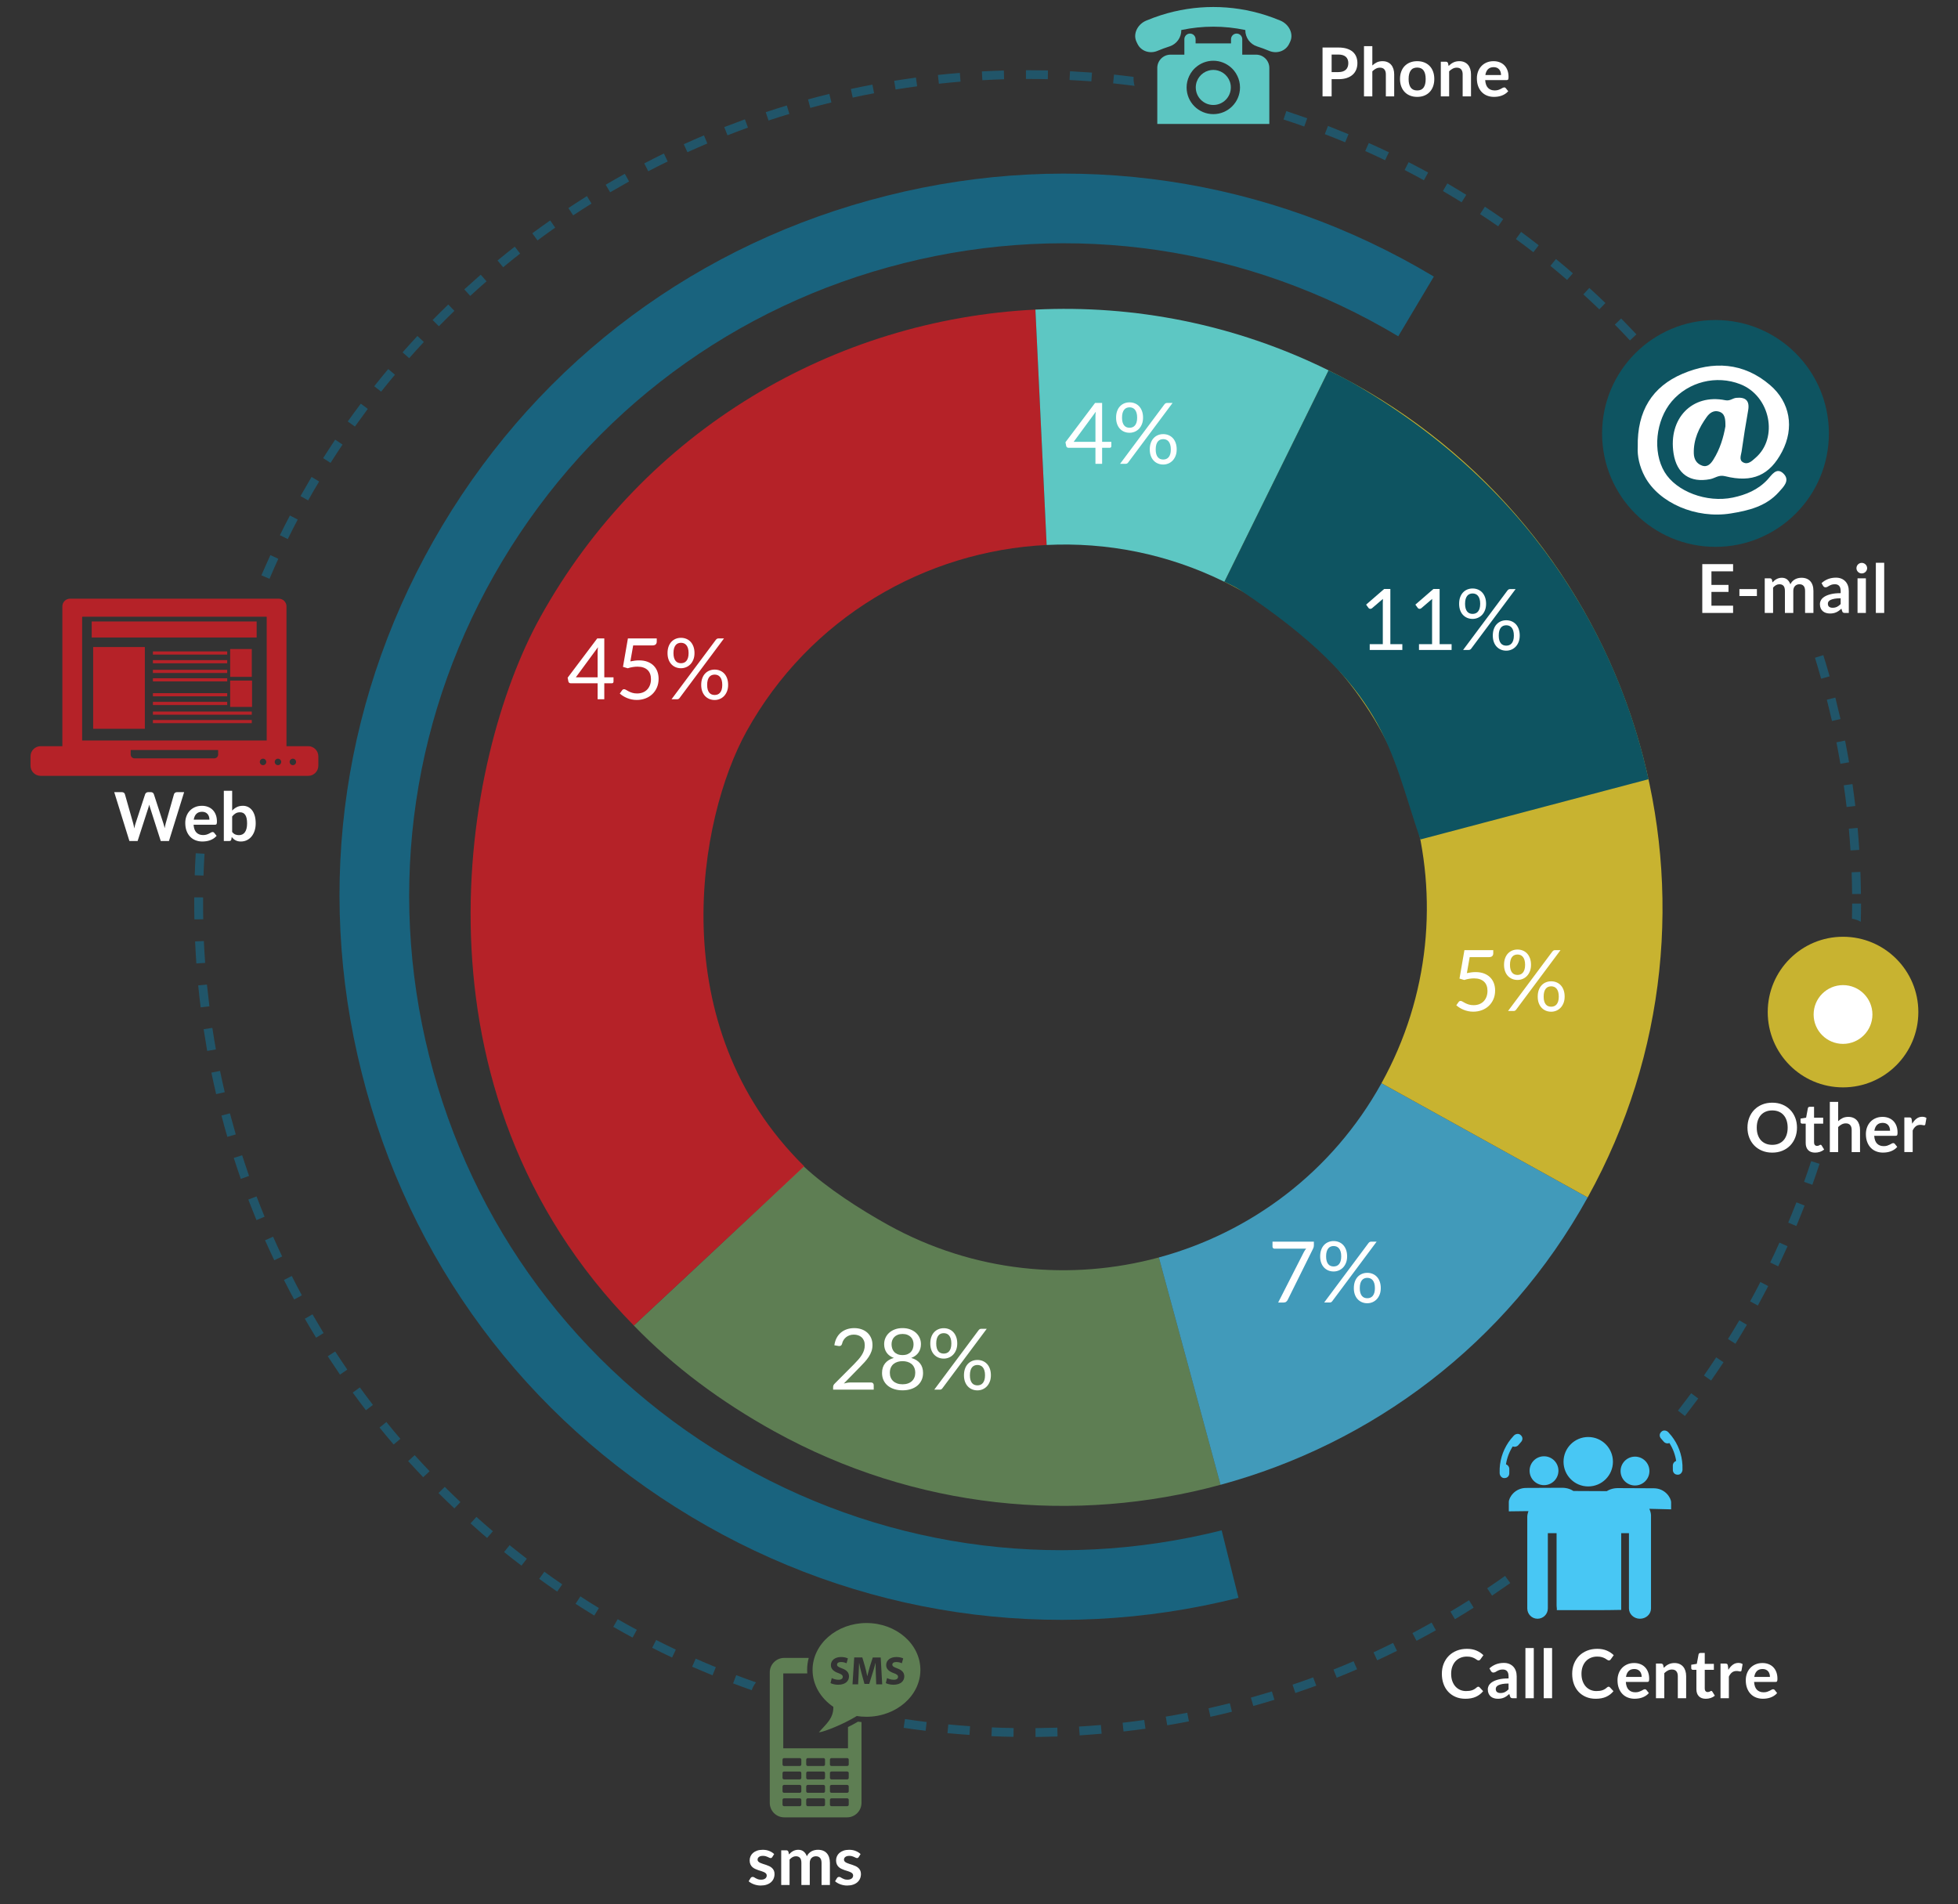 <svg xmlns="http://www.w3.org/2000/svg" width="618" height="601" viewBox="0 0 618 601"><rect x="0" y="0" width="618" height="601" fill="#333333" stroke="none"/><g opacity=".5" fill="#0F789F"><path d="M162.472 77.858c-1.822 1.422-3.635 2.871-5.433 4.351l1.769 2.135c1.781-1.463 3.547-2.899 5.353-4.31l-1.689-2.176zM148.521 480.812c1.728 1.561 3.469 3.094 5.216 4.594l1.826-2.107c-1.756-1.473-3.482-3.012-5.19-4.535l-1.852 2.048zM138.412 471.23c1.638 1.645 3.304 3.266 5.006 4.852l1.896-1.996c-1.666-1.574-3.313-3.188-4.934-4.799l-1.968 1.943zM151.729 86.705c-1.729 1.524-3.452 3.066-5.181 4.625l1.873 2.06c1.712-1.566 3.405-3.1 5.138-4.604l-1.83-2.081zM173.649 69.582c-1.896 1.308-3.78 2.678-5.633 4.052l1.643 2.247c1.842-1.377 3.697-2.724 5.573-4.036l-1.583-2.263zM159.106 489.859c1.803 1.463 3.635 2.889 5.49 4.289l1.679-2.174c-1.832-1.412-3.613-2.832-5.428-4.281l-1.741 2.166zM124.661 118.267l-2.13-1.784c-1.479 1.784-2.959 3.581-4.409 5.421l2.169 1.7c1.431-1.792 2.895-3.589 4.37-5.337zM170.189 498.314c1.872 1.373 3.765 2.707 5.681 4.025l1.576-2.283v-.014c-1.921-1.299-3.787-2.605-5.634-3.965l-1.623 2.237zM111.335 439.533c1.367 1.871 2.75 3.736 4.156 5.566l2.207-1.686c-1.385-1.822-2.779-3.645-4.117-5.514l-2.246 1.634zM116.083 129.057l-2.205-1.652c-1.402 1.858-2.774 3.737-4.114 5.623l2.258 1.594c1.333-1.868 2.697-3.729 4.061-5.565zM128.829 461.15c1.575 1.709 3.137 3.428 4.735 5.096l2.029-1.889c-1.596-1.672-3.157-3.365-4.709-5.068l-2.055 1.861zM143.417 98.114l-1.93-1.998c-1.661 1.6-3.322 3.241-4.939 4.901l1.983 1.944c1.605-1.649 3.243-3.252 4.886-4.847zM119.802 450.568c1.443 1.811 2.937 3.576 4.451 5.346l2.117-1.795c-1.501-1.74-2.972-3.508-4.417-5.295l-2.151 1.744zM133.776 107.94l-2.032-1.896c-1.576 1.698-3.142 3.434-4.677 5.167l2.081 1.833c1.507-1.721 3.064-3.423 4.628-5.104zM218.466 526.049c2.127.922 4.278 1.834 6.426 2.709l1.043-2.559c-2.136-.867-4.231-1.744-6.346-2.695l-1.123 2.545zM238.618 530.992c-2.107-.729-4.179-1.482-6.244-2.268l-.981 2.586c1.953.75 3.912 1.459 5.876 2.15.286-.866.734-1.696 1.349-2.468zM103.45 428.064c1.289 1.947 2.563 3.881 3.856 5.791l2.305-1.582c-1.294-1.881-2.551-3.797-3.819-5.707l-2.342 1.498zM235.12 37.665c-2.188.798-4.358 1.62-6.52 2.448l1.021 2.597c2.14-.857 4.266-1.642 6.443-2.439l-.944-2.606zM248.344 33.294c-2.224.685-4.458 1.372-6.647 2.11l.872 2.631c2.167-.735 4.365-1.411 6.571-2.072l-.796-2.669zM261.759 29.644c-2.246.539-4.509 1.132-6.723 1.735l.725 2.671c2.192-.596 4.427-1.172 6.661-1.723l-.663-2.683zM193.581 513.459c2.014 1.174 4.031 2.297 6.085 3.393l1.334-2.447c-2.045-1.09-4.05-2.205-6.033-3.352l-1.386 2.406zM197.206 54.862c-1.993 1.121-4.042 2.271-6.029 3.448l1.403 2.371c1.98-1.147 3.971-2.28 5.968-3.399l-1.342-2.42zM181.661 506.195c1.951 1.268 3.932 2.482 5.907 3.707l1.45-2.355v-.02c-1.964-1.186-3.915-2.4-5.83-3.67l-1.527 2.338zM209.537 48.45c-2.094 1.017-4.156 2.068-6.19 3.13l1.273 2.471c2.011-1.067 4.052-2.1 6.12-3.088l-1.203-2.513zM185.245 61.895c-1.961 1.235-3.913 2.505-5.843 3.772l1.509 2.303c1.904-1.273 3.844-2.504 5.788-3.721l-1.454-2.354zM205.843 520.082c2.067 1.047 4.17 2.074 6.277 3.061l1.182-2.482c-2.081-.992-4.16-2.016-6.2-3.043l-1.259 2.464zM222.184 42.733c-2.134.907-4.248 1.829-6.361 2.786l1.152 2.521c2.069-.952 4.171-1.856 6.276-2.756l-1.067-2.551zM87.84 176.375l-2.497-1.166c-.973 2.109-1.907 4.241-2.836 6.373l2.556 1.097c.889-2.121 1.829-4.233 2.777-6.304zM100.719 151.977l-2.378-1.445c-1.186 2.008-2.341 4.009-3.491 6.044l2.418 1.355c1.109-2.007 2.265-4.002 3.451-5.954zM108.108 140.312l-2.316-1.548c-1.292 1.931-2.541 3.88-3.801 5.835l2.337 1.488c1.239-1.96 2.503-3.868 3.78-5.775zM584.074 268.405l2.758-.161c-.15-2.312-.311-4.646-.516-6.932l-2.768.233c.2 2.288.38 4.591.526 6.86zM582.842 254.704l2.742-.328c-.271-2.312-.559-4.613-.893-6.893l-2.746.383c.346 2.266.637 4.554.897 6.838zM574.807 214.213l2.666-.745c-.629-2.257-1.281-4.467-1.988-6.688l-2.623.821c.663 2.201 1.327 4.385 1.945 6.612zM584.582 282.173l2.775-.02c-.029-2.355-.068-4.653-.162-6.951l-2.76.108c.083 2.268.116 4.566.147 6.863zM578.227 227.557l2.682-.627c-.525-2.243-1.068-4.488-1.629-6.756l-2.682.681c.572 2.234 1.099 4.458 1.629 6.702zM580.879 241.061l2.734-.464c-.385-2.298-.809-4.58-1.26-6.853l-2.715.554c.438 2.237.842 4.504 1.241 6.763zM64.339 297.012l-2.757.125c.116 2.323.236 4.649.395 6.948l2.776-.178c-.167-2.308-.303-4.575-.414-6.895zM76.427 364.633l-2.636.824c.696 2.211 1.451 4.42 2.209 6.619l2.604-.922c-.73-2.174-1.479-4.343-2.177-6.521zM78.378 378.602c.838 2.186 1.705 4.328 2.575 6.484l2.555-1.07c-.879-2.119-1.722-4.248-2.531-6.398l-2.599.984zM69.449 338l-2.722.55c.476 2.261.963 4.54 1.495 6.772l2.709-.607c-.526-2.242-1.023-4.493-1.482-6.715zM72.571 351.4l-2.663.689c.573 2.246 1.191 4.496 1.853 6.723l2.649-.764c-.626-2.218-1.24-4.431-1.839-6.648zM83.667 391.461c.949 2.115 1.905 4.227 2.901 6.299l2.478-1.193c-.966-2.064-1.925-4.129-2.855-6.232l-2.524 1.126zM89.627 403.984c1.046 2.092 2.107 4.141 3.217 6.164l2.424-1.324c-1.094-2.004-2.142-4.035-3.183-6.092l-2.458 1.252zM64.101 285.184v-1.947l-2.789-.016v1.963c0 1.672 0 3.332.043 4.989l2.788-.034c-.042-1.646-.042-3.304-.042-4.955zM64.554 269.458l-2.771-.162c-.144 2.317-.25 4.646-.32 6.961l2.762.094c.073-2.298.199-4.597.329-6.893zM65.314 310.75l-2.747.268c.214 2.317.473 4.622.773 6.919l2.753-.328c-.284-2.291-.541-4.561-.779-6.859zM96.224 416.225c1.155 1.988 2.322 4 3.552 5.977l2.347-1.457c-1.165-1.947-2.347-3.936-3.496-5.914l-2.403 1.394zM67.019 324.427l-2.737.421c.351 2.272.723 4.579 1.113 6.855l2.745-.488c-.4-2.241-.779-4.523-1.121-6.788zM93.969 163.981l-2.468-1.272c-1.065 2.037-2.132 4.129-3.15 6.203l2.478 1.227c1.025-2.073 2.058-4.125 3.14-6.158zM516.494 105.534c-1.596-1.68-3.195-3.369-4.816-5.007l-1.988 1.932c1.623 1.661 3.219 3.296 4.768 4.98l2.036-1.905zM506.715 95.645c-1.668-1.607-3.361-3.216-5.084-4.767l-1.875 2.038c1.711 1.562 3.395 3.121 5.027 4.717l1.932-1.988zM469.396 501.295l1.539 2.311c1.932-1.295 3.824-2.629 5.74-3.955l-1.631-2.258c-1.855 1.316-3.743 2.628-5.648 3.902zM529.611 445.219l2.191 1.701c1.424-1.82 2.807-3.662 4.211-5.541l-2.236-1.639c-1.375 1.824-2.754 3.666-4.166 5.479zM485.654 77.418c-1.82-1.425-3.664-2.829-5.543-4.223l-1.643 2.26c1.844 1.351 3.682 2.723 5.5 4.146l1.686-2.183zM474.439 69.159c-1.902-1.333-3.834-2.644-5.768-3.914l-1.512 2.326c1.912 1.251 3.814 2.553 5.707 3.852l1.573-2.264zM496.434 86.26c-1.75-1.544-3.525-3.022-5.324-4.502l-1.754 2.151c1.77 1.459 3.514 2.932 5.264 4.438l1.814-2.087zM564.42 385.885l2.562 1.068c.871-2.141 1.768-4.293 2.594-6.449l-2.57-1.023c-.852 2.138-1.703 4.29-2.586 6.404zM587.309 290.942c.049-1.915.09-3.835.09-5.758h-2.799c0 1.6-.029 3.195-.059 4.793.984.128 1.93.443 2.768.965zM552.385 410.734l2.439 1.314c1.107-2.016 2.195-4.082 3.273-6.133l-2.473-1.283c-1.026 2.042-2.12 4.069-3.239 6.102zM569.416 373.014l2.609.926c.797-2.189 1.541-4.402 2.268-6.605l-2.629-.85c-.715 2.187-1.478 4.376-2.248 6.529zM537.818 434.141l2.26 1.578c1.32-1.902 2.643-3.838 3.916-5.762l-2.32-1.539c-1.268 1.936-2.545 3.832-3.856 5.723zM545.404 422.617l2.346 1.486c1.242-1.984 2.43-3.963 3.605-5.971l-2.381-1.41c-1.165 1.987-2.355 3.962-3.57 5.895zM558.725 398.471l2.52 1.203c.99-2.094 1.99-4.193 2.957-6.338l-2.559-1.131c-.938 2.107-1.905 4.191-2.918 6.266zM457.801 508.662l1.418 2.391c1.975-1.18 3.965-2.402 5.904-3.635l-1.467-2.354c-1.953 1.229-3.902 2.438-5.855 3.598zM425.631 42.363c-2.162-.883-4.322-1.757-6.479-2.611l-1.002 2.585c2.168.842 4.301 1.694 6.418 2.572l1.063-2.546zM326.83 545.439l.016 2.787c2.331-.045 4.638-.082 6.94-.16l-.062-2.777c-2.326.074-4.601.123-6.894.15zM330.767 22.229c-2.134-.036-4.264-.067-6.44-.067h-.51v2.757h.51c2.163-.01 4.263.027 6.39.072l.05-2.762zM344.663 22.916c-2.286-.167-4.601-.307-6.932-.432l-.152 2.768c2.331.116 4.605.264 6.881.421l.203-2.757zM340.572 544.936l.205 2.781c2.307-.158 4.606-.324 6.931-.527l-.246-2.74c-2.292.196-4.569.357-6.89.486zM354.328 543.734l.293 2.754c2.321-.25 4.621-.557 6.92-.867l-.394-2.764c-2.267.325-4.57.643-6.819.877zM357.796 24.276c-2.058-.274-4.118-.503-6.18-.738l-.287 2.767c2.248.233 4.514.509 6.768.789-.261-.912-.356-1.866-.301-2.818zM312.935 547.967c2.316.115 4.636.182 6.953.215l.041-2.77c-2.293-.039-4.585-.1-6.87-.207l-.124 2.762zM289.101 24.492c-2.299.329-4.582.642-6.869 1.009l.448 2.744c2.251-.368 4.511-.697 6.791-1.007l-.37-2.746zM285.228 545.332c2.297.357 4.592.66 6.918.932l.327-2.754c-2.285-.287-4.558-.598-6.836-.939l-.409 2.761zM302.948 23.016c-2.316.183-4.611.389-6.909.643l.302 2.765c2.244-.241 4.536-.458 6.836-.659l-.229-2.749zM299.049 547.018c2.306.215 4.611.395 6.95.551l.174-2.742c-2.308-.162-4.575-.33-6.86-.562l-.264 2.753zM316.843 22.257c-2.305.063-4.634.166-6.937.289l.159 2.768c2.255-.122 4.553-.235 6.856-.3l-.078-2.757zM420.889 526.947l1.027 2.572c2.156-.859 4.275-1.744 6.418-2.66l-1.104-2.537c-2.087.91-4.197 1.778-6.341 2.625zM438.365 48.061c-2.102-1.003-4.211-1.968-6.332-2.919l-1.127 2.524c2.09.935 4.186 1.903 6.26 2.902l1.199-2.507zM433.531 521.518l1.156 2.512c2.07-.971 4.166-1.965 6.238-2.988l-1.23-2.494c-2.045 1.02-4.111 2.009-6.164 2.97zM462.795 61.493c-1.957-1.218-3.963-2.423-5.973-3.601l-1.389 2.407c1.984 1.166 3.945 2.337 5.9 3.541l1.462-2.347zM450.764 54.449c-2.033-1.102-4.074-2.198-6.164-3.257l-1.254 2.46c2.041 1.047 4.039 2.135 6.072 3.236l1.346-2.439zM275.36 26.714c-2.263.426-4.541.874-6.799 1.368l.577 2.727c2.238-.51 4.473-.964 6.75-1.375l-.528-2.72zM445.812 515.443l1.289 2.43c2.049-1.09 4.096-2.201 6.105-3.326l-1.344-2.418c-2.001 1.127-4.014 2.226-6.05 3.314zM394.817 535.799l.765 2.646c2.234-.623 4.453-1.275 6.659-1.957l-.797-2.623c-2.215.66-4.41 1.293-6.627 1.934zM381.448 539.164l.612 2.691c2.28-.492 4.537-1.033 6.769-1.598l-.657-2.689c-2.217.549-4.475 1.088-6.724 1.596zM407.967 531.715l.883 2.623c2.223-.738 4.395-1.518 6.602-2.309l-.98-2.607c-2.148.795-4.302 1.557-6.505 2.293zM367.953 541.811l.458 2.729c2.283-.387 4.582-.805 6.841-1.238l-.522-2.727c-2.247.437-4.526.866-6.777 1.236zM412.59 37.321c-2.182-.77-4.375-1.521-6.59-2.254l-.879 2.637c2.197.715 4.395 1.463 6.537 2.224l.932-2.607zM541.674 428.418zM120.291 123.604zM499.756 92.917zM158.808 84.343zM323.817 24.918z"/></g><g fill="#fff"><path d="M36.054 250.019h2.41c.249 0 .457.059.624.176.167.118.279.276.335.475l2.623 9.223c.064.228.123.475.176.741.054.266.105.549.155.848.057-.299.119-.582.187-.848.067-.267.141-.514.219-.741l3.028-9.223c.057-.164.169-.312.336-.448.167-.135.372-.203.613-.203h.842c.249 0 .455.059.619.176.163.118.277.276.341.475l3.007 9.223c.156.455.292.959.405 1.514l.155-.8c.053-.256.108-.494.165-.714l2.623-9.223c.05-.178.16-.331.331-.458.17-.128.376-.192.618-.192h2.25l-4.788 15.418h-2.591l-3.369-10.535-.133-.437-.133-.501-.133.501-.133.437-3.401 10.535h-2.591l-4.79-15.419zM63.734 254.327c.689 0 1.324.11 1.903.331.579.22 1.079.542 1.498.965.419.423.747.942.981 1.557.234.615.352 1.317.352 2.106 0 .199-.009.364-.027.496-.018.131-.05.234-.096.309-.046.075-.108.128-.187.16-.078.032-.178.048-.298.048h-6.76c.079 1.123.38 1.948.907 2.474.526.526 1.222.789 2.09.789.426 0 .794-.05 1.104-.149.309-.1.579-.209.81-.331l.608-.331c.174-.1.343-.149.506-.149.106 0 .199.021.277.064.078.043.146.104.203.182l.768.959c-.292.341-.619.627-.981.858s-.741.416-1.136.554-.796.236-1.205.293c-.409.057-.805.085-1.189.085-.761 0-1.468-.126-2.122-.379-.654-.252-1.223-.625-1.706-1.12-.483-.494-.864-1.105-1.141-1.833-.277-.729-.416-1.573-.416-2.533 0-.746.121-1.448.362-2.105.242-.658.588-1.23 1.04-1.717.452-.487 1.002-.873 1.653-1.157s1.385-.426 2.202-.426zm.053 1.887c-.768 0-1.368.217-1.802.65s-.711 1.049-.832 1.845h4.947c0-.341-.046-.663-.139-.965s-.234-.567-.427-.794c-.192-.228-.434-.407-.725-.539-.289-.131-.631-.197-1.022-.197zM70.643 265.437v-15.844h2.634v6.248c.433-.462.924-.83 1.471-1.104s1.187-.411 1.919-.411c.597 0 1.142.123 1.636.368.494.246.921.603 1.28 1.072s.636 1.049.832 1.738c.195.69.293 1.482.293 2.378 0 .817-.11 1.575-.331 2.271-.221.697-.535 1.301-.944 1.813-.409.512-.903.912-1.482 1.199-.58.288-1.228.432-1.946.432-.334 0-.64-.034-.917-.102s-.53-.162-.757-.283c-.228-.121-.439-.268-.634-.442s-.382-.368-.56-.581l-.118.736c-.042.185-.115.316-.218.395s-.244.117-.421.117h-1.737zm5.117-9.063c-.547 0-1.015.116-1.402.346-.388.231-.748.557-1.082.976v4.904c.298.37.624.627.976.773.352.146.734.218 1.146.218.398 0 .757-.075 1.077-.224.32-.149.591-.377.815-.683s.396-.691.517-1.157c.121-.465.181-1.015.181-1.647 0-.64-.051-1.182-.154-1.626-.104-.444-.25-.805-.443-1.082-.192-.277-.425-.48-.698-.608s-.584-.19-.933-.19z"/></g><g fill="#fff"><path d="M466.586 532.361c.156 0 .291.061.404.182l1.131 1.227c-.627.775-1.396 1.367-2.309 1.779-.914.414-2.01.619-3.289.619-1.145 0-2.174-.195-3.088-.586-.912-.391-1.693-.936-2.34-1.631-.646-.697-1.143-1.529-1.488-2.496-.344-.967-.516-2.021-.516-3.166 0-1.158.191-2.221.576-3.184.383-.963.924-1.793 1.619-2.49.697-.695 1.531-1.238 2.5-1.625.971-.387 2.043-.582 3.215-.582 1.145 0 2.146.184 3.002.551.857.365 1.59.85 2.201 1.455l-.959 1.332c-.057.086-.129.16-.219.225-.088.064-.211.096-.367.096-.164 0-.33-.064-.502-.191-.17-.129-.387-.268-.65-.416-.262-.15-.596-.289-.996-.416-.402-.129-.912-.191-1.531-.191-.725 0-1.391.125-1.998.377-.607.254-1.131.613-1.568 1.082-.436.471-.777 1.041-1.023 1.713-.244.672-.367 1.426-.367 2.266 0 .867.123 1.639.367 2.312.246.676.578 1.244.998 1.707.418.461.912.814 1.482 1.061.568.246 1.18.367 1.834.367.391 0 .744-.021 1.061-.062.316-.043.607-.111.873-.203.268-.092.52-.211.758-.357s.475-.324.709-.539l.225-.154s.161-.062.255-.062zM478.707 535.998h-1.182c-.25 0-.445-.037-.588-.113-.143-.074-.248-.225-.318-.453l-.236-.777c-.277.248-.549.467-.814.656-.268.188-.543.346-.826.475-.285.127-.588.223-.906.287-.32.064-.676.096-1.066.096-.463 0-.889-.062-1.279-.188-.393-.125-.727-.311-1.008-.561s-.5-.561-.656-.932-.234-.803-.234-1.295c0-.412.107-.82.324-1.225.217-.402.578-.766 1.084-1.09.504-.326 1.176-.594 2.014-.809.84-.213 1.881-.32 3.125-.32v-.645c0-.738-.154-1.285-.465-1.639-.309-.355-.758-.533-1.348-.533-.428 0-.783.051-1.066.15-.285.1-.531.211-.742.336l-.58.336s-.373.148-.586.148c-.178 0-.332-.045-.459-.139-.129-.092-.23-.205-.309-.34l-.48-.844c1.258-1.15 2.775-1.727 4.553-1.727.641 0 1.211.105 1.711.314.502.209.926.502 1.275.875.348.373.611.818.793 1.338.182.518.271 1.088.271 1.705v6.914zm-5.117-1.643c.27 0 .52-.025.746-.074.229-.049.443-.121.646-.219.201-.1.396-.219.586-.363.188-.143.379-.312.57-.508v-1.832c-.768 0-1.41.049-1.926.145-.514.098-.928.221-1.242.371-.312.15-.533.326-.666.525-.131.201-.197.42-.197.656 0 .465.137.797.41.998.276.202.631.301 1.073.301zM484.104 520.152v15.846h-2.635v-15.846h2.635zM489.883 520.152v15.846h-2.635v-15.846h2.635zM507.721 532.361c.156 0 .291.061.404.182l1.131 1.227c-.627.775-1.396 1.367-2.309 1.779-.914.414-2.01.619-3.289.619-1.145 0-2.174-.195-3.088-.586-.912-.391-1.693-.936-2.34-1.631-.646-.697-1.143-1.529-1.488-2.496-.344-.967-.516-2.021-.516-3.166 0-1.158.191-2.221.576-3.184.383-.963.924-1.793 1.619-2.49.697-.695 1.531-1.238 2.5-1.625.971-.387 2.043-.582 3.215-.582 1.145 0 2.146.184 3.002.551.857.365 1.59.85 2.201 1.455l-.959 1.332c-.057.086-.129.16-.219.225-.088.064-.211.096-.367.096-.164 0-.33-.064-.502-.191-.17-.129-.387-.268-.65-.416-.262-.15-.596-.289-.996-.416-.402-.129-.912-.191-1.531-.191-.725 0-1.391.125-1.998.377-.607.254-1.131.613-1.568 1.082-.436.471-.777 1.041-1.023 1.713-.244.672-.367 1.426-.367 2.266 0 .867.123 1.639.367 2.312.246.676.578 1.244.998 1.707.418.461.912.814 1.482 1.061.568.246 1.18.367 1.834.367.391 0 .744-.021 1.061-.062.316-.043.607-.111.873-.203.268-.092.52-.211.758-.357s.475-.324.709-.539l.225-.154s.161-.062.255-.062zM515.791 524.887c.689 0 1.324.111 1.902.332.58.219 1.08.541 1.498.965.42.422.748.941.982 1.557.234.613.352 1.316.352 2.105 0 .199-.01.363-.027.496-.018.131-.049.234-.096.309s-.107.127-.186.16c-.08.031-.178.047-.299.047h-6.76c.078 1.125.379 1.949.906 2.475.525.525 1.223.789 2.09.789.426 0 .793-.049 1.104-.148.309-.1.578-.211.811-.332l.607-.33c.174-.1.342-.148.506-.148.107 0 .199.021.277.062.078.043.146.104.203.182l.768.959c-.293.342-.619.629-.98.859-.363.23-.742.416-1.137.555s-.797.236-1.205.293-.805.086-1.188.086c-.762 0-1.469-.127-2.123-.379s-1.223-.625-1.705-1.119c-.484-.494-.863-1.105-1.141-1.834s-.416-1.574-.416-2.533c0-.746.121-1.447.361-2.105.242-.658.588-1.23 1.041-1.717.451-.486 1.002-.873 1.652-1.156.652-.288 1.385-.43 2.203-.43zm.053 1.888c-.768 0-1.367.217-1.801.65s-.711 1.047-.832 1.844h4.947c0-.342-.047-.662-.139-.965s-.234-.566-.426-.795c-.193-.227-.434-.406-.727-.537-.29-.132-.632-.197-1.022-.197zM522.668 535.998v-10.939h1.609c.342 0 .566.16.672.479l.182.863c.221-.227.453-.432.697-.617.246-.186.506-.346.779-.48s.566-.238.879-.309.654-.107 1.023-.107c.598 0 1.127.102 1.59.305.461.203.848.486 1.156.854.309.365.545.803.703 1.311.16.508.24 1.068.24 1.68v6.963h-2.633v-6.963c0-.668-.154-1.186-.465-1.551-.309-.367-.771-.551-1.391-.551-.455 0-.881.104-1.279.311-.398.205-.775.486-1.131.842v7.912h-2.631zM538.385 536.168c-.945 0-1.676-.268-2.188-.805s-.768-1.277-.768-2.223v-6.109h-1.107c-.143 0-.266-.047-.369-.139-.102-.094-.154-.232-.154-.416v-1.045l1.76-.289.555-2.984c.027-.143.094-.252.197-.332.102-.078.232-.117.389-.117h1.365v3.445h2.879v1.877h-2.879v5.928c0 .342.084.607.256.799.17.193.398.289.682.289.164 0 .301-.02.41-.059l.289-.123.219-.123c.062-.039.127-.059.191-.059.078 0 .143.02.191.059l.16.176.789 1.279c-.383.32-.824.562-1.322.727-.498.162-1.012.244-1.545.244zM543.043 535.998v-10.939h1.547c.27 0 .459.049.564.148.107.1.178.27.213.512l.16 1.322c.391-.676.85-1.209 1.377-1.6.525-.391 1.115-.586 1.77-.586.539 0 .988.125 1.344.373l-.342 1.973c-.021.127-.068.219-.139.271s-.168.08-.287.08c-.107 0-.254-.025-.438-.074-.186-.051-.43-.074-.736-.074-.547 0-1.016.15-1.408.453-.391.301-.721.744-.99 1.326v6.814h-2.635zM556.275 524.887c.689 0 1.324.111 1.902.332.58.219 1.08.541 1.498.965.42.422.748.941.982 1.557.234.613.352 1.316.352 2.105 0 .199-.01.363-.027.496-.018.131-.049.234-.096.309s-.107.127-.186.16c-.08.031-.178.047-.299.047h-6.76c.078 1.125.379 1.949.906 2.475.525.525 1.223.789 2.09.789.426 0 .793-.049 1.104-.148.309-.1.578-.211.811-.332l.607-.33c.174-.1.342-.148.506-.148.107 0 .199.021.277.062.078.043.146.104.203.182l.768.959c-.293.342-.619.629-.98.859-.363.23-.742.416-1.137.555s-.797.236-1.205.293-.805.086-1.188.086c-.762 0-1.469-.127-2.123-.379s-1.223-.625-1.705-1.119c-.484-.494-.863-1.105-1.141-1.834s-.416-1.574-.416-2.533c0-.746.121-1.447.361-2.105.242-.658.588-1.23 1.041-1.717.451-.486 1.002-.873 1.652-1.156.653-.288 1.385-.43 2.203-.43zm.053 1.888c-.768 0-1.367.217-1.801.65s-.711 1.047-.832 1.844h4.947c0-.342-.047-.662-.139-.965s-.234-.566-.426-.795c-.193-.227-.434-.406-.727-.537-.289-.132-.631-.197-1.022-.197z"/></g><g fill="#fff"><path d="M420.299 24.991v5.427h-2.869v-15.418h5.023c1.029 0 1.922.121 2.676.363s1.375.579 1.865 1.013.854.953 1.088 1.557c.234.604.352 1.266.352 1.983 0 .746-.123 1.431-.373 2.052-.248.622-.621 1.157-1.119 1.605s-1.119.796-1.865 1.045c-.748.249-1.621.373-2.623.373h-2.155zm0-2.239h2.154c.525 0 .984-.065 1.375-.197.391-.131.715-.32.971-.565s.447-.544.574-.896c.129-.352.193-.745.193-1.178 0-.412-.064-.786-.193-1.12-.127-.334-.318-.619-.574-.853s-.58-.414-.971-.539c-.391-.124-.85-.187-1.375-.187h-2.154v5.535zM430.514 30.418v-15.844h2.633v6.088c.428-.405.896-.732 1.408-.981.512-.249 1.111-.373 1.801-.373.598 0 1.127.102 1.59.304.461.203.848.487 1.156.853.309.366.545.804.703 1.312.16.508.24 1.068.24 1.68v6.962h-2.633v-6.962c0-.668-.154-1.186-.465-1.552-.309-.366-.771-.549-1.391-.549-.455 0-.881.103-1.279.309s-.775.487-1.131.842v7.912h-2.632zM447.307 19.308c.816 0 1.559.132 2.223.395.664.263 1.232.636 1.701 1.12s.832 1.073 1.088 1.77.383 1.475.383 2.335c0 .867-.127 1.649-.383 2.346-.256.697-.619 1.29-1.088 1.781-.469.49-1.037.867-1.701 1.13-.664.263-1.406.395-2.223.395-.818 0-1.561-.132-2.229-.395-.668-.263-1.238-.64-1.711-1.13-.473-.491-.84-1.084-1.098-1.781-.26-.696-.391-1.479-.391-2.346 0-.86.131-1.638.391-2.335.258-.697.625-1.287 1.098-1.77s1.043-.856 1.711-1.12c.668-.263 1.41-.395 2.229-.395zm0 9.245c.91 0 1.584-.306 2.02-.917.438-.611.656-1.507.656-2.687s-.219-2.079-.656-2.698c-.436-.618-1.109-.928-2.02-.928-.924 0-1.607.311-2.047.933-.441.622-.662 1.52-.662 2.692s.221 2.067.662 2.682c.439.615 1.123.923 2.047.923zM454.76 30.418v-10.939h1.609c.342 0 .566.16.672.479l.182.864c.221-.228.453-.434.697-.619.246-.185.506-.345.779-.479.273-.135.566-.238.879-.31.312-.071.654-.106 1.023-.106.598 0 1.127.102 1.59.304.461.203.848.487 1.156.853.309.366.545.804.703 1.312.16.508.24 1.068.24 1.68v6.962h-2.633v-6.962c0-.668-.154-1.186-.465-1.552-.309-.366-.771-.549-1.391-.549-.455 0-.881.103-1.279.309s-.775.487-1.131.842v7.912h-2.631zM471.404 19.308c.688 0 1.322.11 1.902.331s1.078.542 1.498.965c.42.423.746.942.98 1.557.234.615.352 1.317.352 2.106 0 .199-.008.364-.025.496-.018.131-.051.234-.096.309-.047.075-.109.128-.188.16-.078.032-.178.048-.299.048h-6.76c.078 1.123.381 1.948.906 2.474s1.223.789 2.09.789c.428 0 .795-.05 1.104-.149s.58-.209.811-.331l.607-.331s.344-.149.508-.149c.105 0 .197.021.275.064.078.043.146.104.203.182l.768.959c-.291.341-.617.627-.98.858s-.74.416-1.135.554-.797.236-1.205.293c-.41.057-.805.085-1.189.085-.76 0-1.469-.126-2.121-.379-.654-.252-1.223-.625-1.707-1.12-.482-.494-.863-1.105-1.141-1.833s-.416-1.573-.416-2.533c0-.746.121-1.448.363-2.105.24-.658.588-1.23 1.039-1.717s1.002-.873 1.652-1.157 1.386-.426 2.204-.426zm.053 1.887c-.768 0-1.369.217-1.803.65s-.711 1.049-.832 1.845h4.947c0-.341-.045-.663-.139-.965-.092-.302-.234-.567-.426-.794s-.434-.407-.725-.539c-.29-.131-.631-.197-1.022-.197z"/></g><g fill="#fff"><path d="M547.012 178.047v2.282h-6.834v4.276h5.385v2.207h-5.385v4.361h6.834v2.292h-9.725v-15.418h9.725zM549.006 185.927h5.521v2.197h-5.521v-2.197zM557.002 193.465v-10.939h1.609c.342 0 .566.16.672.479l.17.811c.193-.213.395-.409.604-.586s.434-.331.672-.458.494-.229.768-.304c.273-.074.574-.112.9-.112.689 0 1.256.187 1.701.56.443.373.775.869.996 1.487.172-.363.385-.673.641-.933.256-.259.537-.471.842-.634.307-.164.631-.284.977-.363.344-.078.691-.117 1.039-.117.604 0 1.141.092 1.609.277s.863.455 1.184.81c.32.356.564.789.73 1.301.168.512.25 1.098.25 1.759v6.962h-2.633v-6.962c0-.697-.152-1.221-.459-1.573-.305-.352-.752-.528-1.344-.528-.27 0-.52.046-.75.139-.232.092-.434.226-.609.4-.174.174-.311.393-.41.655-.1.263-.148.565-.148.907v6.962h-2.645v-6.962c0-.732-.148-1.265-.443-1.6-.295-.334-.73-.501-1.305-.501-.377 0-.73.094-1.062.282-.33.188-.637.446-.922.773v8.007h-2.634zM583.529 193.465h-1.182c-.25 0-.445-.037-.588-.112s-.248-.226-.318-.453l-.236-.778c-.277.249-.549.467-.814.656-.268.188-.543.346-.826.474-.285.128-.588.224-.906.288-.32.064-.676.096-1.066.096-.463 0-.889-.062-1.279-.187-.393-.125-.727-.312-1.008-.562s-.5-.56-.656-.931c-.156-.371-.234-.802-.234-1.294 0-.414.107-.822.324-1.225s.578-.767 1.084-1.091c.504-.324 1.176-.594 2.014-.808.84-.214 1.881-.321 3.125-.321v-.645c0-.738-.154-1.284-.465-1.639-.309-.354-.758-.532-1.348-.532-.428 0-.783.05-1.066.149-.285.1-.531.212-.742.336l-.58.336c-.178.1-.373.149-.586.149-.178 0-.332-.046-.459-.139-.129-.092-.23-.206-.309-.341l-.48-.842c1.258-1.151 2.775-1.727 4.553-1.727.641 0 1.211.105 1.711.314.502.209.926.501 1.275.874.348.374.611.819.793 1.338s.271 1.087.271 1.706v6.911zm-5.117-1.642c.27 0 .52-.024.746-.073.229-.049.443-.123.646-.221.201-.098.396-.218.586-.362.188-.144.379-.313.57-.509v-1.831c-.768 0-1.41.048-1.926.145-.514.097-.928.22-1.242.371-.312.15-.533.326-.666.526-.131.2-.197.418-.197.655 0 .465.137.798.41.999.276.2.632.3 1.073.3zM589.32 179.337c0 .228-.047.441-.139.64-.094.199-.215.373-.369.522-.152.149-.332.268-.537.357-.207.089-.428.133-.662.133-.227 0-.441-.044-.645-.133s-.379-.208-.527-.357c-.15-.149-.27-.324-.357-.522-.09-.199-.133-.413-.133-.64 0-.234.043-.455.133-.661.088-.206.207-.384.357-.533.148-.149.324-.269.527-.357s.418-.133.645-.133c.234 0 .455.044.662.133.205.089.385.208.537.357.154.149.275.327.369.533.092.207.139.427.139.661zm-.394 3.189v10.939h-2.635v-10.939h2.635zM594.705 177.621v15.844h-2.635v-15.844h2.635z"/></g><g fill="#fff"><path d="M567.18 355.912c0 1.129-.188 2.176-.564 3.139-.377.965-.906 1.797-1.59 2.502-.682.703-1.502 1.252-2.463 1.646-.959.395-2.021.592-3.188.592s-2.23-.197-3.193-.592-1.787-.943-2.475-1.646c-.686-.705-1.217-1.537-1.594-2.502-.377-.963-.564-2.01-.564-3.139 0-1.131.188-2.178.564-3.141s.908-1.797 1.594-2.5c.688-.703 1.512-1.254 2.475-1.648s2.027-.592 3.193-.592 2.229.199 3.188.598c.961.398 1.781.947 2.463 1.648.684.699 1.213 1.531 1.59 2.494s.564 2.01.564 3.141zm-2.944 0c0-.846-.111-1.605-.336-2.277-.223-.672-.545-1.242-.965-1.711-.418-.469-.93-.828-1.529-1.076-.602-.25-1.277-.373-2.031-.373s-1.432.123-2.037.373c-.604.248-1.117.607-1.541 1.076-.422.469-.748 1.039-.975 1.711-.229.672-.342 1.432-.342 2.277s.113 1.604.342 2.275c.227.672.553 1.24.975 1.707.424.465.938.822 1.541 1.07.605.25 1.283.373 2.037.373s1.43-.123 2.031-.373c.6-.248 1.111-.605 1.529-1.07.42-.467.742-1.035.965-1.707.225-.671.336-1.429.336-2.275zM572.885 363.791c-.945 0-1.676-.268-2.188-.805s-.768-1.277-.768-2.223v-6.109h-1.107c-.143 0-.266-.047-.369-.139-.102-.094-.154-.232-.154-.416v-1.045l1.76-.289.555-2.984c.027-.143.094-.252.197-.332.102-.078.232-.117.389-.117h1.365v3.445h2.879v1.877h-2.879v5.928c0 .342.084.607.256.799.17.193.398.289.682.289.164 0 .301-.02.41-.059l.289-.123.219-.123c.062-.039.127-.059.191-.059.078 0 .143.02.191.059l.16.176.789 1.279c-.383.32-.824.562-1.322.727-.498.162-1.012.244-1.545.244zM577.543 363.621v-15.846h2.635v6.09c.426-.406.895-.732 1.406-.982.512-.248 1.113-.373 1.803-.373.598 0 1.127.102 1.588.305.463.203.848.486 1.158.854.309.365.543.803.703 1.311s.24 1.068.24 1.68v6.963h-2.635v-6.963c0-.668-.154-1.186-.463-1.551-.309-.367-.773-.551-1.391-.551-.455 0-.883.104-1.281.311-.396.205-.773.486-1.129.842v7.912h-2.634zM594.188 352.51c.689 0 1.324.111 1.902.332.58.219 1.08.541 1.498.965.42.422.748.941.982 1.557.234.613.352 1.316.352 2.105 0 .199-.01.363-.027.496-.018.131-.049.234-.096.309s-.107.127-.186.16c-.08.031-.178.047-.299.047h-6.76c.078 1.125.379 1.949.906 2.475.525.525 1.223.789 2.09.789.426 0 .793-.049 1.104-.148.309-.1.578-.211.811-.332l.607-.33c.174-.1.342-.148.506-.148.107 0 .199.021.277.062.078.043.146.104.203.182l.768.959c-.293.342-.619.629-.98.859-.363.23-.742.416-1.137.555s-.797.236-1.205.293-.805.086-1.188.086c-.762 0-1.469-.127-2.123-.379s-1.223-.625-1.705-1.119c-.484-.494-.863-1.105-1.141-1.834s-.416-1.574-.416-2.533c0-.746.121-1.447.361-2.105.242-.658.588-1.23 1.041-1.717.451-.486 1.002-.873 1.652-1.156.652-.288 1.384-.43 2.203-.43zm.052 1.888c-.768 0-1.367.217-1.801.65s-.711 1.047-.832 1.844h4.947c0-.342-.047-.662-.139-.965s-.234-.566-.426-.795c-.193-.227-.434-.406-.727-.537-.289-.132-.631-.197-1.022-.197zM601.064 363.621v-10.939h1.545c.271 0 .459.049.566.148.105.1.178.27.213.512l.16 1.322c.391-.676.85-1.209 1.375-1.6s1.115-.586 1.77-.586c.541 0 .988.125 1.344.373l-.342 1.973c-.02.127-.066.219-.139.271-.07.053-.166.08-.287.08-.107 0-.252-.025-.438-.074-.184-.051-.43-.074-.734-.074-.549 0-1.018.15-1.408.453-.391.301-.721.744-.992 1.326v6.814h-2.633z"/></g><g fill="#fff"><path d="M243.749 586.133c-.071.113-.146.193-.224.24s-.178.068-.298.068c-.128 0-.265-.035-.411-.105l-.506-.24c-.192-.09-.411-.17-.656-.24s-.535-.107-.869-.107c-.519 0-.927.111-1.226.332-.298.221-.448.508-.448.863 0 .234.076.432.229.592s.355.301.608.42c.252.121.539.23.858.326s.647.201.981.314.661.244.981.389c.32.146.606.332.858.555.252.225.455.492.607.805.153.314.229.689.229 1.131 0 .525-.096 1.012-.288 1.455-.192.445-.473.828-.842 1.152-.37.322-.826.576-1.37.756-.543.182-1.167.273-1.871.273-.377 0-.745-.035-1.104-.102-.359-.068-.704-.162-1.034-.283s-.636-.264-.917-.426c-.281-.164-.528-.342-.741-.533l.608-1.002c.078-.121.17-.215.277-.277.106-.064.241-.096.405-.096s.318.045.464.137c.146.094.314.193.506.299.192.107.418.207.677.299.259.094.588.139.986.139.312 0 .581-.037.805-.111.224-.074.409-.172.554-.293s.252-.262.32-.422.102-.324.102-.496c0-.256-.077-.465-.229-.629s-.355-.305-.607-.426-.541-.23-.864-.326c-.324-.096-.654-.201-.992-.314-.338-.113-.668-.246-.992-.4-.323-.152-.611-.346-.864-.58s-.455-.523-.607-.863c-.153-.342-.229-.754-.229-1.236 0-.449.089-.875.267-1.281.178-.404.439-.758.784-1.061.345-.301.775-.543 1.29-.725.516-.182 1.111-.271 1.786-.271.753 0 1.439.123 2.058.373.619.248 1.134.576 1.546.98l-.597.947zM246.574 594.939v-10.939h1.61c.341 0 .565.16.671.48l.171.811c.192-.213.393-.41.603-.588.209-.176.433-.33.671-.457.238-.129.494-.23.768-.305.273-.074.574-.111.901-.111.689 0 1.256.186 1.701.559.444.373.776.869.997 1.488.171-.363.384-.674.64-.934s.537-.471.842-.635c.305-.162.63-.283.976-.361.345-.078.691-.117 1.04-.117.604 0 1.141.092 1.61.277.469.184.864.455 1.184.811s.563.789.73 1.301c.167.512.25 1.098.25 1.758v6.963h-2.634v-6.963c0-.695-.153-1.221-.458-1.572s-.753-.527-1.343-.527c-.271 0-.521.047-.752.139s-.434.225-.607.4c-.174.174-.311.393-.411.654-.1.264-.149.566-.149.906v6.963h-2.644v-6.963c0-.73-.147-1.264-.442-1.598-.295-.336-.73-.502-1.306-.502-.377 0-.73.094-1.061.283-.331.188-.638.445-.922.771v8.008h-2.636zM271.023 586.133c-.071.113-.146.193-.224.24s-.178.068-.298.068c-.128 0-.265-.035-.411-.105l-.506-.24c-.192-.09-.411-.17-.656-.24s-.535-.107-.869-.107c-.519 0-.927.111-1.226.332-.298.221-.448.508-.448.863 0 .234.076.432.229.592s.355.301.608.42c.252.121.539.23.858.326s.647.201.981.314.661.244.981.389c.32.146.606.332.858.555.252.225.455.492.607.805.153.314.229.689.229 1.131 0 .525-.096 1.012-.288 1.455-.192.445-.473.828-.842 1.152-.37.322-.826.576-1.37.756-.543.182-1.167.273-1.871.273-.377 0-.745-.035-1.104-.102-.359-.068-.704-.162-1.034-.283s-.636-.264-.917-.426c-.281-.164-.528-.342-.741-.533l.608-1.002c.078-.121.17-.215.277-.277.106-.064.241-.096.405-.096s.318.045.464.137c.146.094.314.193.506.299.192.107.418.207.677.299.259.094.588.139.986.139.312 0 .581-.037.805-.111.224-.074.409-.172.554-.293s.252-.262.32-.422.102-.324.102-.496c0-.256-.077-.465-.229-.629s-.355-.305-.607-.426-.541-.23-.864-.326c-.324-.096-.654-.201-.992-.314-.338-.113-.668-.246-.992-.4-.323-.152-.611-.346-.864-.58s-.455-.523-.607-.863c-.153-.342-.229-.754-.229-1.236 0-.449.089-.875.267-1.281.178-.404.439-.758.784-1.061.345-.301.775-.543 1.29-.725.516-.182 1.111-.271 1.786-.271.753 0 1.439.123 2.058.373.619.248 1.134.576 1.546.98l-.597.947z"/></g><path fill="#5E7E53" d="M365.77 396.879c-27.754 7.537-58.357 4.744-85.446-10.256-8.817-4.881-19.391-11.699-26.646-18.484-17.666 16.699-51.627 48.402-53.625 50.23 12.611 13.023 27.557 24.105 44.222 33.334 44.7 24.748 95.167 29.369 140.962 16.93l-19.467-71.754z"/><path opacity=".7" fill="#ED1C24" d="M235.597 230.889c19.899-35.957 56.435-57.007 94.753-58.884l-3.549-74.29c-63.2 3.119-123.463 37.82-156.305 97.138-24.752 44.699-43.349 149.198 29.556 223.516l53.792-50.252c-45.3-44.591-33.265-110.117-18.247-137.228z"/><path opacity=".7" fill="#48C7F4" d="M501.115 377.934l-65.08-36.05c-15.596 28.169-41.393 47.169-70.265 54.996l19.466 71.754c47.616-12.917 90.164-44.245 115.879-90.7z"/><path fill="#C8B330" d="M391.317 186.16c55.257 30.606 75.324 100.468 44.718 155.724l65.08 36.05c50.477-91.161 17.396-206.388-73.773-256.864-2.643-1.457-5.305-2.845-7.996-4.171l-32.892 66.731c1.634.804 3.256 1.648 4.863 2.53z"/><path fill="#5DC7C3" d="M386.454 183.63l32.892-66.731c-29.616-14.619-61.434-20.714-92.544-19.184l3.549 74.29c18.859-.933 38.146 2.764 56.103 11.625z"/><path fill="#0E5461" d="M391.317 186.16c46.375 30.843 47.082 49.776 56.99 78.796l72.02-19.022c-8.398-38.565-32.305-89.639-92.984-124.863-2.609-1.517-5.305-2.845-7.996-4.171l-32.892 66.731c1.633.803 3.337 1.515 4.862 2.529z"/><g fill="#fff"><path d="M190.731 213.777h2.909v1.367c0 .143-.042.264-.127.362-.085.099-.217.147-.396.147h-2.386v5.054h-2.104v-5.054h-8.512c-.179 0-.333-.051-.462-.154s-.212-.23-.248-.382l-.241-1.22 9.343-12.399h2.225v12.279zm-2.104-7.922c0-.232.007-.483.02-.751.014-.268.042-.545.087-.831l-6.984 9.504h6.876v-7.922zM207.286 202.544c0 .34-.107.619-.322.838-.214.219-.576.328-1.085.328h-6.032l-.885 5.04c1.001-.214 1.926-.321 2.775-.321 1 0 1.883.147 2.647.442.764.294 1.405.701 1.923 1.22.518.518.909 1.13 1.173 1.836s.396 1.474.396 2.305c0 1.019-.179 1.939-.536 2.762s-.847 1.526-1.468 2.111c-.621.585-1.352 1.035-2.191 1.347-.84.313-1.748.469-2.721.469-.563 0-1.104-.056-1.622-.167-.519-.112-1.001-.261-1.448-.449-.447-.188-.862-.402-1.247-.643s-.724-.496-1.019-.764l.724-1.019c.161-.232.375-.349.644-.349.169 0 .369.069.597.208.228.139.502.293.824.462.322.17.699.324 1.133.463.433.138.949.208 1.548.208.67 0 1.273-.107 1.81-.322s.994-.521 1.374-.918.672-.874.878-1.428.309-1.175.309-1.863c0-.599-.087-1.139-.262-1.622-.174-.482-.438-.894-.791-1.233-.353-.34-.793-.604-1.32-.791-.527-.188-1.144-.281-1.85-.281-.482 0-.983.04-1.501.121-.519.08-1.055.21-1.609.389l-1.501-.442 1.555-8.981h9.102v1.044zM219.202 206.136c0 .751-.116 1.423-.349 2.018s-.543 1.095-.932 1.501c-.389.407-.842.717-1.36.932-.519.215-1.059.322-1.622.322-.608 0-1.168-.107-1.682-.322-.514-.214-.963-.525-1.347-.932-.384-.406-.684-.907-.898-1.501-.214-.594-.321-1.267-.321-2.018 0-.769.107-1.452.321-2.051.215-.599.514-1.104.898-1.515.384-.411.833-.724 1.347-.938.514-.214 1.074-.322 1.682-.322.599 0 1.159.107 1.682.322s.974.527 1.354.938c.379.411.679.916.898 1.515.219.599.329 1.283.329 2.051zm6.715-4.155c.116-.152.239-.27.369-.355.129-.084.302-.127.516-.127h1.716l-14.034 18.82c-.09.116-.197.21-.322.281-.125.072-.273.107-.442.107h-1.77l13.967-18.726zm-8.578 4.155c0-.59-.062-1.09-.188-1.501-.125-.411-.297-.749-.516-1.012-.219-.264-.474-.454-.764-.57-.291-.116-.601-.174-.932-.174s-.642.059-.932.174c-.291.116-.543.306-.757.57s-.382.601-.503 1.012c-.121.411-.181.911-.181 1.501 0 .581.06 1.075.181 1.481.121.407.289.737.503.992.214.255.467.438.757.55.29.112.601.167.932.167s.641-.056.932-.167c.29-.112.545-.295.764-.55.219-.254.391-.585.516-.992.125-.406.188-.9.188-1.481zm12.479 10.04c0 .75-.116 1.421-.349 2.011s-.543 1.088-.932 1.495-.84.717-1.354.932c-.514.214-1.052.322-1.615.322-.607 0-1.168-.107-1.682-.322s-.963-.525-1.347-.932-.684-.905-.898-1.495-.322-1.26-.322-2.011c0-.769.107-1.455.322-2.058s.514-1.11.898-1.521c.384-.411.833-.724 1.347-.938.514-.215 1.075-.322 1.682-.322.599 0 1.157.107 1.676.322.518.214.97.527 1.354.938.384.411.684.918.898 1.521s.322 1.29.322 2.058zm-1.85 0c0-.59-.062-1.092-.188-1.508s-.297-.753-.516-1.012c-.219-.259-.474-.447-.764-.563s-.601-.174-.932-.174-.641.058-.931.174c-.291.116-.543.304-.758.563-.214.259-.382.597-.502 1.012s-.181.918-.181 1.508c0 .581.061 1.072.181 1.475.121.402.288.73.502.985.215.254.467.438.758.549.29.112.601.167.931.167s.641-.056.932-.167c.291-.111.545-.295.764-.549.219-.255.391-.583.516-.985.126-.402.188-.894.188-1.475z"/></g><g fill="#fff"><path d="M347.859 139.458h2.908v1.367c0 .143-.042.264-.127.362-.085.099-.217.147-.396.147h-2.386v5.054h-2.104v-5.054h-8.512c-.18 0-.333-.051-.463-.154s-.212-.23-.248-.382l-.241-1.22 9.343-12.399h2.226v12.279zm-2.105-7.922c0-.232.007-.483.02-.751.014-.268.043-.545.087-.831l-6.983 9.504h6.877v-7.922zM360.78 131.817c0 .751-.116 1.423-.349 2.018s-.542 1.095-.932 1.501c-.389.407-.842.717-1.36.932-.519.215-1.059.322-1.622.322-.607 0-1.168-.107-1.682-.322-.514-.214-.963-.525-1.348-.932-.384-.406-.684-.907-.897-1.501-.215-.594-.322-1.267-.322-2.018 0-.769.107-1.452.322-2.051.214-.599.514-1.104.897-1.515.385-.411.834-.724 1.348-.938s1.074-.322 1.682-.322c.599 0 1.16.107 1.683.322s.974.527 1.354.938.68.916.898 1.515.328 1.282.328 2.051zm6.716-4.155c.116-.152.239-.27.369-.355.129-.084.301-.127.516-.127h1.716l-14.034 18.82c-.09.116-.197.21-.322.281-.125.072-.272.107-.442.107h-1.769l13.966-18.726zm-8.579 4.155c0-.59-.062-1.09-.188-1.501s-.297-.749-.516-1.012c-.22-.264-.474-.454-.765-.57-.29-.116-.601-.174-.932-.174-.33 0-.641.059-.932.174-.29.116-.542.306-.757.57s-.382.601-.503 1.012c-.12.411-.181.911-.181 1.501 0 .581.061 1.075.181 1.481.121.407.288.737.503.992.215.255.467.438.757.55.291.112.602.167.932.167.331 0 .642-.056.932-.167.291-.112.545-.295.765-.55.219-.254.391-.585.516-.992s.188-.9.188-1.481zm12.479 10.04c0 .75-.116 1.421-.348 2.011-.233.59-.543 1.088-.932 1.495-.39.407-.841.717-1.354.932s-1.052.322-1.615.322c-.607 0-1.168-.107-1.682-.322-.515-.214-.964-.525-1.348-.932s-.684-.905-.898-1.495c-.214-.59-.321-1.26-.321-2.011 0-.769.107-1.455.321-2.058.215-.603.515-1.11.898-1.521.384-.411.833-.724 1.348-.938.514-.215 1.074-.322 1.682-.322.599 0 1.157.107 1.676.322.519.214.97.527 1.354.938.385.411.684.918.898 1.521s.321 1.289.321 2.058zm-1.85 0c0-.59-.062-1.092-.188-1.508s-.297-.753-.516-1.012c-.22-.259-.475-.447-.765-.563s-.601-.174-.932-.174c-.33 0-.641.058-.932.174-.29.116-.543.304-.757.563-.215.259-.382.597-.503 1.012s-.181.918-.181 1.508c0 .581.06 1.072.181 1.475.121.402.288.73.503.985.214.254.467.438.757.549.291.112.602.167.932.167.331 0 .642-.056.932-.167.29-.111.545-.295.765-.549.219-.255.391-.583.516-.985.126-.403.188-.894.188-1.475z"/></g><g fill="#fff"><path d="M432.324 203.312h4.129v-13.096c0-.393.014-.791.039-1.193l-3.432 2.936c-.088.072-.178.123-.268.154l-.254.047c-.135 0-.256-.029-.363-.087-.105-.058-.188-.127-.24-.208l-.75-1.032 5.709-4.946h1.943v17.426h3.781v1.823h-10.295v-1.824zM447.873 203.312h4.129v-13.096c0-.393.014-.791.039-1.193l-3.432 2.936c-.088.072-.178.123-.268.154l-.254.047c-.135 0-.256-.029-.363-.087-.105-.058-.188-.127-.24-.208l-.75-1.032 5.709-4.946h1.943v17.426h3.781v1.823h-10.295v-1.824zM469.051 190.565c0 .751-.115 1.423-.348 2.018s-.543 1.095-.932 1.501c-.389.407-.842.717-1.361.932-.518.215-1.059.322-1.621.322-.607 0-1.168-.107-1.682-.322-.514-.214-.963-.525-1.348-.932-.385-.406-.684-.907-.898-1.501s-.322-1.267-.322-2.018c0-.769.107-1.452.322-2.051s.514-1.104.898-1.515.834-.724 1.348-.938 1.074-.322 1.682-.322c.598 0 1.16.107 1.682.322.523.214.975.527 1.354.938.381.411.68.916.898 1.515s.328 1.282.328 2.051zm6.717-4.155c.115-.152.238-.27.369-.355.129-.084.301-.127.516-.127h1.715l-14.033 18.82c-.09.116-.197.21-.322.281-.125.072-.273.107-.443.107h-1.768l13.966-18.726zm-8.58 4.155c0-.59-.062-1.09-.188-1.501s-.297-.749-.516-1.012-.473-.454-.764-.57c-.291-.116-.602-.174-.932-.174s-.641.059-.932.174c-.291.116-.543.306-.758.57s-.381.601-.502 1.012-.182.911-.182 1.501c0 .581.061 1.075.182 1.481s.287.737.502.992c.215.255.467.438.758.55s.602.167.932.167.641-.056.932-.167.545-.295.764-.55c.219-.254.391-.585.516-.992s.188-.9.188-1.481zm12.48 10.04c0 .75-.117 1.421-.348 2.011-.234.59-.543 1.088-.932 1.495-.391.407-.842.717-1.355.932s-1.051.322-1.615.322c-.607 0-1.168-.107-1.682-.322s-.963-.525-1.348-.932c-.383-.407-.684-.905-.898-1.495-.213-.59-.32-1.26-.32-2.011 0-.769.107-1.455.32-2.058.215-.603.516-1.11.898-1.521.385-.411.834-.724 1.348-.938.514-.215 1.074-.322 1.682-.322.6 0 1.158.107 1.676.322.52.214.971.527 1.354.938.385.411.684.918.898 1.521s.322 1.289.322 2.058zm-1.85 0c0-.59-.062-1.092-.188-1.508s-.297-.753-.516-1.012c-.221-.259-.475-.447-.766-.563-.289-.116-.6-.174-.932-.174-.33 0-.641.058-.932.174-.289.116-.543.304-.756.563-.215.259-.383.597-.504 1.012s-.18.918-.18 1.508c0 .581.059 1.072.18 1.475.121.402.289.73.504.985.213.254.467.438.756.549.291.112.602.167.932.167.332 0 .643-.056.932-.167.291-.111.545-.295.766-.549.219-.255.391-.583.516-.985.126-.403.188-.894.188-1.475z"/></g><g fill="#fff"><path d="M471.312 300.927c0 .34-.107.619-.32.838-.215.219-.578.328-1.086.328h-6.033l-.885 5.04c1.002-.214 1.926-.321 2.775-.321 1 0 1.883.147 2.646.442.766.295 1.406.701 1.924 1.22.52.519.91 1.131 1.174 1.836.264.706.395 1.475.395 2.306 0 1.019-.178 1.939-.535 2.762s-.848 1.525-1.469 2.111c-.621.585-1.352 1.034-2.191 1.347s-1.746.47-2.721.47c-.562 0-1.104-.057-1.621-.168-.52-.111-1.002-.262-1.449-.449s-.861-.402-1.246-.644-.725-.496-1.02-.764l.725-1.019c.16-.232.375-.349.643-.349.17 0 .369.069.598.208s.502.292.824.462.699.324 1.133.463.949.208 1.549.208c.67 0 1.273-.107 1.809-.322.537-.215.994-.521 1.375-.918.379-.397.672-.874.877-1.428s.309-1.175.309-1.863c0-.599-.088-1.14-.262-1.622s-.438-.894-.791-1.233c-.354-.339-.793-.603-1.32-.79-.527-.188-1.145-.282-1.85-.282-.482 0-.982.04-1.502.121-.518.08-1.055.21-1.607.389l-1.502-.442 1.555-8.981h9.102v1.044zM483.229 304.52c0 .75-.115 1.423-.348 2.017-.232.595-.543 1.095-.932 1.502-.389.406-.842.717-1.361.932-.518.214-1.059.321-1.621.321-.607 0-1.168-.107-1.682-.321-.514-.215-.963-.525-1.348-.932-.385-.407-.684-.907-.898-1.502-.215-.594-.322-1.267-.322-2.017 0-.769.107-1.452.322-2.052.215-.598.514-1.104.898-1.515.385-.41.834-.724 1.348-.938s1.074-.322 1.682-.322c.598 0 1.16.107 1.682.322.523.214.975.528 1.354.938.381.411.68.917.898 1.515.218.6.328 1.283.328 2.052zm6.716-4.156c.115-.151.238-.27.369-.355.129-.084.301-.127.516-.127h1.715l-14.033 18.82c-.09.116-.197.21-.322.281-.125.072-.273.107-.443.107h-1.768l13.966-18.726zm-8.58 4.156c0-.59-.062-1.091-.188-1.502s-.297-.748-.516-1.012-.473-.453-.764-.569-.602-.175-.932-.175-.641.059-.932.175-.543.306-.758.569-.381.601-.502 1.012-.182.912-.182 1.502c0 .581.061 1.074.182 1.48.121.407.287.737.502.992s.467.438.758.55.602.167.932.167.641-.056.932-.167.545-.295.764-.55.391-.585.516-.992c.126-.406.188-.899.188-1.48zm12.481 10.04c0 .75-.117 1.421-.348 2.01-.234.59-.543 1.089-.932 1.495-.391.406-.842.717-1.355.932s-1.051.321-1.615.321c-.607 0-1.168-.106-1.682-.321s-.963-.525-1.348-.932c-.383-.406-.684-.905-.898-1.495-.213-.589-.32-1.26-.32-2.01 0-.769.107-1.455.32-2.058.215-.604.516-1.11.898-1.521.385-.411.834-.725 1.348-.938.514-.215 1.074-.322 1.682-.322.6 0 1.158.107 1.676.322.52.214.971.527 1.354.938.385.411.684.918.898 1.521.214.603.322 1.29.322 2.058zm-1.85 0c0-.59-.062-1.093-.188-1.509-.125-.415-.297-.752-.516-1.012-.221-.259-.475-.446-.766-.562-.289-.116-.6-.175-.932-.175-.33 0-.641.059-.932.175-.289.116-.543.304-.756.562-.215.26-.383.597-.504 1.012-.121.416-.18.919-.18 1.509 0 .58.059 1.072.18 1.474.121.402.289.731.504.985.213.255.467.438.756.55.291.112.602.168.932.168.332 0 .643-.056.932-.168.291-.111.545-.295.766-.55.219-.254.391-.583.516-.985.126-.402.188-.894.188-1.474z"/></g><g fill="#fff"><path d="M414.697 391.895v1.072c0 .305-.033.555-.102.752-.066.195-.137.361-.207.496l-7.949 16.045c-.115.232-.277.432-.482.596-.205.166-.482.248-.83.248h-1.703l8.07-15.844c.115-.223.234-.43.354-.617.121-.188.258-.365.41-.535h-10.028c-.152 0-.287-.061-.408-.182s-.182-.256-.182-.408v-1.623h13.057zM425.191 396.533c0 .75-.115 1.424-.348 2.018s-.543 1.094-.932 1.502c-.389.406-.842.717-1.361.932-.518.213-1.059.32-1.621.32-.607 0-1.168-.107-1.682-.32-.514-.215-.963-.525-1.348-.932-.385-.408-.684-.908-.898-1.502s-.322-1.268-.322-2.018c0-.768.107-1.451.322-2.051.215-.598.514-1.104.898-1.516.385-.41.834-.723 1.348-.938s1.074-.322 1.682-.322c.598 0 1.16.107 1.682.322.523.215.975.527 1.354.938.381.412.68.918.898 1.516.219.6.328 1.284.328 2.051zm6.717-4.156c.115-.15.238-.27.369-.354.129-.086.301-.129.516-.129h1.715l-14.033 18.82c-.09.117-.197.211-.322.281-.125.072-.273.107-.443.107h-1.768l13.966-18.725zm-8.58 4.156c0-.59-.062-1.09-.188-1.502-.125-.41-.297-.748-.516-1.012s-.473-.453-.764-.568c-.291-.117-.602-.176-.932-.176s-.641.059-.932.176c-.291.115-.543.305-.758.568s-.381.602-.502 1.012c-.121.412-.182.912-.182 1.502 0 .582.061 1.074.182 1.48.121.408.287.738.502.992.215.256.467.439.758.551s.602.166.932.166.641-.055.932-.166.545-.295.764-.551c.219-.254.391-.584.516-.992.126-.406.188-.898.188-1.48zm12.481 10.041c0 .75-.117 1.42-.348 2.01-.234.59-.543 1.088-.932 1.494-.391.406-.842.717-1.355.932s-1.051.322-1.615.322c-.607 0-1.168-.107-1.682-.322s-.963-.525-1.348-.932c-.383-.406-.684-.904-.898-1.494-.213-.59-.32-1.26-.32-2.01 0-.77.107-1.455.32-2.059.215-.604.516-1.109.898-1.521.385-.41.834-.725 1.348-.938.514-.215 1.074-.322 1.682-.322.6 0 1.158.107 1.676.322.52.213.971.527 1.354.938.385.412.684.918.898 1.521s.322 1.29.322 2.059zm-1.85 0c0-.59-.062-1.094-.188-1.51-.125-.414-.297-.752-.516-1.012-.221-.258-.475-.445-.766-.562-.289-.115-.6-.174-.932-.174-.33 0-.641.059-.932.174-.289.117-.543.305-.756.562-.215.26-.383.598-.504 1.012-.121.416-.18.92-.18 1.51 0 .58.059 1.072.18 1.473.121.402.289.732.504.986.213.254.467.438.756.549.291.113.602.168.932.168.332 0 .643-.055.932-.168.291-.111.545-.295.766-.549.219-.254.391-.584.516-.986.125-.401.188-.893.188-1.473z"/></g><g fill="#fff"><path d="M269.615 419.18c.813 0 1.573.121 2.279.361.706.242 1.315.594 1.83 1.053.514.461.918 1.021 1.213 1.682.295.662.442 1.412.442 2.252 0 .717-.107 1.377-.322 1.984-.214.607-.505 1.191-.871 1.75-.367.559-.789 1.1-1.267 1.621-.479.523-.985 1.057-1.521 1.602l-5.054 5.176c.357-.1.719-.178 1.086-.236.366-.057.719-.086 1.059-.086h6.434c.259 0 .464.076.617.229.152.15.228.348.228.59v1.447h-12.814v-.818c0-.17.034-.344.101-.523.067-.178.176-.344.328-.494l6.153-6.18c.509-.52.974-1.018 1.394-1.496.42-.477.78-.957 1.079-1.439s.529-.973.69-1.469c.161-.496.241-1.025.241-1.588s-.089-1.057-.268-1.482c-.179-.424-.425-.773-.737-1.051-.313-.277-.679-.484-1.099-.623-.42-.139-.872-.209-1.354-.209s-.929.072-1.34.215-.775.342-1.092.596c-.317.256-.585.557-.804.906-.219.348-.374.732-.463 1.152-.071.26-.179.447-.321.562-.143.117-.331.174-.563.174l-.141-.006-.167-.02-1.247-.215c.125-.877.366-1.65.724-2.326.357-.674.811-1.24 1.36-1.695.549-.455 1.18-.803 1.89-1.039s1.475-.357 2.297-.357zM284.869 438.818c-.957 0-1.832-.129-2.627-.383s-1.479-.619-2.051-1.092c-.572-.475-1.014-1.049-1.327-1.723-.313-.676-.469-1.432-.469-2.273 0-1.232.322-2.248.965-3.049.644-.799 1.563-1.369 2.761-1.709-1.01-.375-1.771-.936-2.285-1.682-.514-.746-.771-1.639-.771-2.674 0-.707.139-1.369.416-1.984.277-.617.67-1.152 1.18-1.609.509-.455 1.119-.812 1.83-1.072s1.503-.389 2.379-.389c.867 0 1.657.129 2.373.389.715.26 1.327.617 1.836 1.072.509.457.902.992 1.18 1.609.277.615.416 1.277.416 1.984 0 1.035-.259 1.928-.778 2.674-.518.746-1.278 1.307-2.279 1.682 1.198.34 2.118.91 2.762 1.709.643.801.965 1.816.965 3.049 0 .842-.159 1.598-.476 2.273-.317.674-.76 1.248-1.327 1.723-.568.473-1.249.838-2.044 1.092s-1.673.383-2.629.383zm0-1.904c.625 0 1.186-.088 1.682-.262s.916-.42 1.26-.736c.344-.318.607-.697.791-1.141.183-.441.275-.932.275-1.467 0-.662-.109-1.227-.329-1.695-.219-.471-.514-.852-.884-1.146-.371-.295-.798-.512-1.28-.65s-.988-.207-1.515-.207c-.527 0-1.032.068-1.515.207-.483.139-.91.355-1.28.65-.371.295-.666.676-.885 1.146-.219.469-.328 1.033-.328 1.695 0 .535.091 1.025.274 1.467.183.443.447.822.791 1.141.344.316.764.562 1.26.736.497.174 1.058.262 1.683.262zm0-9.223c.625 0 1.159-.096 1.602-.287.442-.193.802-.447 1.079-.766.277-.316.478-.68.604-1.092.125-.41.188-.836.188-1.273 0-.447-.074-.867-.221-1.26s-.367-.738-.657-1.033c-.291-.293-.652-.525-1.086-.695s-.936-.256-1.508-.256-1.075.086-1.508.256c-.433.17-.795.402-1.085.695-.291.295-.509.641-.657 1.033s-.221.812-.221 1.26c0 .438.062.863.188 1.273.125.412.326.775.603 1.092.277.318.637.572 1.079.766.44.192.975.287 1.6.287zM302.134 424.033c0 .75-.116 1.422-.349 2.016-.232.596-.543 1.096-.932 1.502s-.842.717-1.36.932c-.519.215-1.059.322-1.622.322-.608 0-1.168-.107-1.682-.322-.514-.215-.963-.525-1.347-.932-.384-.406-.684-.906-.898-1.502-.214-.594-.321-1.266-.321-2.016 0-.77.107-1.453.321-2.053.215-.598.514-1.104.898-1.514.384-.41.833-.725 1.347-.938.514-.215 1.074-.322 1.682-.322.599 0 1.159.107 1.682.322.523.213.974.527 1.354.938.379.41.679.916.898 1.514.219.6.329 1.284.329 2.053zm6.715-4.156c.116-.152.239-.27.369-.355.129-.084.302-.127.516-.127h1.716l-14.034 18.82c-.09.115-.197.209-.322.281-.125.072-.273.107-.442.107h-1.77l13.967-18.726zm-8.578 4.156c0-.59-.062-1.092-.188-1.502-.125-.412-.297-.748-.516-1.012-.219-.264-.474-.453-.764-.57-.291-.115-.601-.174-.932-.174s-.642.059-.932.174c-.291.117-.543.307-.757.57s-.382.6-.503 1.012c-.121.41-.181.912-.181 1.502 0 .58.06 1.074.181 1.48.121.406.289.736.503.992.214.254.467.438.757.549.29.111.601.168.932.168s.641-.057.932-.168c.29-.111.545-.295.764-.549.219-.256.391-.586.516-.992s.188-.9.188-1.48zm12.479 10.039c0 .75-.116 1.422-.349 2.01-.232.59-.542 1.09-.931 1.496s-.84.717-1.354.932c-.514.215-1.052.32-1.615.32-.607 0-1.168-.105-1.682-.32s-.963-.525-1.347-.932-.684-.906-.898-1.496c-.214-.588-.322-1.26-.322-2.01 0-.768.107-1.455.322-2.057.214-.604.514-1.111.898-1.521.384-.412.833-.725 1.347-.939s1.075-.322 1.682-.322c.599 0 1.157.107 1.676.322.518.215.97.527 1.354.939.384.41.684.918.898 1.521.214.602.321 1.29.321 2.057zm-1.85 0c0-.59-.062-1.092-.188-1.508s-.297-.752-.516-1.012c-.219-.26-.474-.447-.764-.562-.291-.117-.601-.176-.932-.176s-.641.059-.931.176c-.291.115-.543.303-.758.562-.214.26-.382.596-.502 1.012s-.181.918-.181 1.508c0 .58.061 1.072.181 1.475s.288.73.502.984c.215.256.467.439.758.551.29.111.601.168.931.168s.641-.057.932-.168.545-.295.764-.551c.219-.254.391-.582.516-.984s.188-.895.188-1.475z"/></g><path fill="#0F789F" d="M218.21 478.752c-52.33-31.303-89.265-81.082-104.064-140.233-14.886-59.083-5.807-120.399 25.5-172.68 31.312-52.323 81.084-89.258 140.244-104.056 59.069-14.881 120.437-5.818 172.668 25.507l-11.23 18.848c-47.288-28.293-102.753-36.48-156.139-23.065-53.385 13.413-98.373 46.81-126.668 94.045-28.263 47.227-36.516 102.655-23.086 156.091 13.42 53.389 46.783 98.432 94.008 126.686 47.28 28.291 102.698 36.494 156.146 23.119l5.301 21.289c-59.086 14.832-120.414 5.765-172.68-25.551z" opacity=".7"/><path fill="#5E7E53" d="M267.649 545.098v6.709h-20.43v-23.637h7.576c-.025-.369-.042-.74-.042-1.111 0-1.303.175-2.568.5-3.787h-7.74c-2.504 0-4.551 2.051-4.551 4.557v41.213c0 2.506 2.047 4.555 4.551 4.555h19.842c2.506 0 4.556-2.049 4.556-4.555v-25.532c-.375-.029-.75-.059-1.119-.109-.959.568-2.034 1.144-3.143 1.697zm-14.728 24.492c0 .268-.22.486-.489.486h-4.958c-.268 0-.489-.219-.489-.486v-1.518c0-.27.222-.488.489-.488h4.958c.27 0 .489.219.489.488v1.518zm0-4.231c0 .271-.22.49-.489.49h-4.958c-.268 0-.489-.219-.489-.49v-1.518c0-.268.222-.488.489-.488h4.958c.27 0 .489.221.489.488v1.518zm0-4.228c0 .271-.22.488-.489.488h-4.958c-.268 0-.489-.217-.489-.488v-1.52c0-.266.222-.484.489-.484h4.958c.27 0 .489.219.489.484v1.52zm0-4.231c0 .271-.22.492-.489.492h-4.958c-.268 0-.489-.221-.489-.492v-1.516c0-.268.222-.49.489-.49h4.958c.27 0 .489.223.489.49v1.516zm7.482 12.69c0 .268-.215.486-.489.486h-4.96c-.269 0-.49-.219-.49-.486v-1.518c0-.27.222-.488.49-.488h4.96c.274 0 .489.219.489.488v1.518zm0-4.231c0 .271-.215.49-.489.49h-4.96c-.269 0-.49-.219-.49-.49v-1.518c0-.268.222-.488.49-.488h4.96c.274 0 .489.221.489.488v1.518zm0-4.228c0 .271-.215.488-.489.488h-4.96c-.269 0-.49-.217-.49-.488v-1.52c0-.266.222-.484.49-.484h4.96c.274 0 .489.219.489.484v1.52zm0-4.231c0 .271-.215.492-.489.492h-4.96c-.269 0-.49-.221-.49-.492v-1.516c0-.268.222-.49.49-.49h4.96c.274 0 .489.223.489.49v1.516zm7.483 12.69c0 .268-.218.486-.49.486h-4.957c-.273 0-.492-.219-.492-.486v-1.518c0-.27.219-.488.492-.488h4.957c.272 0 .49.219.49.488v1.518zm0-4.231c0 .271-.218.49-.49.49h-4.957c-.273 0-.492-.219-.492-.49v-1.518c0-.268.219-.488.492-.488h4.957c.272 0 .49.221.49.488v1.518zm0-4.228c0 .271-.218.488-.49.488h-4.957c-.273 0-.492-.217-.492-.488v-1.52c0-.266.219-.484.492-.484h4.957c.272 0 .49.219.49.484v1.52zm0-4.231c0 .271-.218.492-.49.492h-4.957c-.273 0-.492-.221-.492-.492v-1.516c0-.268.219-.49.492-.49h4.957c.272 0 .49.223.49.49v1.516zm5.598-44.636c-9.381 0-17.014 6.635-17.014 14.795 0 4.73 2.57 8.949 6.556 11.658.09 3.727-2.395 5.5-4.574 8.055 1.866-.197 7.958-2.672 11.975-5.16.992.16 2.016.24 3.058.24 9.384 0 17.019-6.637 17.019-14.793-.002-8.161-7.636-14.795-17.02-14.795zm-8.942 19.48c-.97 0-1.928-.25-2.405-.516l.389-1.586c.518.264 1.312.529 2.131.529.879 0 1.345-.365 1.345-.92 0-.527-.401-.832-1.421-1.195-1.412-.492-2.33-1.271-2.33-2.508 0-1.447 1.21-2.553 3.21-2.553.958 0 1.662.199 2.164.428l-.425 1.547c-.341-.162-.944-.398-1.777-.398-.827 0-1.231.375-1.231.816 0 .541.478.781 1.572 1.193 1.5.553 2.204 1.334 2.204 2.531-.002 1.425-1.097 2.632-3.426 2.632zm12.021-.125l-.124-3.25c-.037-1.018-.075-2.252-.075-3.484h-.039c-.262 1.078-.616 2.289-.943 3.285l-1.032 3.312h-1.499l-.906-3.287c-.277-.994-.567-2.203-.77-3.311h-.024c-.049 1.145-.085 2.455-.146 3.512l-.155 3.223h-1.773l.539-8.484h2.557l.833 2.828c.264.984.527 2.041.717 3.035h.034c.243-.98.531-2.1.809-3.045l.908-2.818h2.503l.468 8.484h-1.882zm5.43.125c-.97 0-1.925-.25-2.404-.516l.391-1.586c.516.264 1.31.529 2.128.529.88 0 1.345-.365 1.345-.92 0-.527-.399-.832-1.422-1.195-1.408-.492-2.331-1.271-2.331-2.508 0-1.447 1.21-2.553 3.213-2.553.957 0 1.663.199 2.165.428l-.429 1.547c-.341-.162-.942-.398-1.773-.398-.83 0-1.234.375-1.234.816 0 .541.479.777 1.573 1.193 1.5.553 2.205 1.334 2.205 2.531-.002 1.425-1.096 2.632-3.427 2.632z"/><path fill="#0E5461" d="M577.25 136.804c0 19.769-16.02 35.795-35.791 35.795-19.77 0-35.795-16.026-35.795-35.795s16.025-35.794 35.795-35.794c19.771 0 35.791 16.026 35.791 35.794z"/><g fill="#5DC7C3"><path d="M396.444 17.25h-4.355v-4.877c0-.98-.794-1.775-1.773-1.775-.981 0-1.772.795-1.772 1.775v1.329h-11.18v-1.329c0-.98-.794-1.775-1.771-1.775-.981 0-1.774.795-1.774 1.775v4.877h-4.354c-2.314 0-4.192 1.878-4.192 4.189v17.691h35.361v-17.69c-.002-2.312-1.876-4.19-4.19-4.19zm-13.49 18.776c-4.655 0-8.427-3.774-8.427-8.426 0-1.279.293-2.488.807-3.575.292-.628.653-1.215 1.089-1.747.285-.35.604-.674.94-.973 1.493-1.323 3.442-2.131 5.591-2.131 2.146 0 4.098.808 5.589 2.131.335.299.655.623.942.973.433.532.799 1.119 1.091 1.747.51 1.087.804 2.296.804 3.575-.001 4.651-3.774 8.426-8.426 8.426zM384.455 22.278c-.478-.135-.984-.211-1.501-.211-.523 0-1.023.076-1.5.211-2.325.654-4.035 2.785-4.035 5.322 0 3.056 2.478 5.533 5.535 5.533s5.532-2.478 5.532-5.533c0-2.537-1.707-4.668-4.031-5.322zM404.117 6.5c-1.533-.639-3.08-1.213-4.643-1.712-10.776-3.435-22.267-3.435-33.041 0-1.564.499-3.114 1.073-4.641 1.712-2.544 1.071-3.91 3.662-3.382 5.828.065.294.163.583.295.861l.331.694c1.152 2.317 3.918 3.161 6.266 2.18 1.276-.536 2.567-1.013 3.871-1.428 2.194-.705 3.72-2.821 3.671-5.156 6.673-1.413 13.544-1.413 20.216 0-.048 2.333 1.477 4.451 3.67 5.156 1.306.415 2.597.892 3.87 1.428 2.351.981 5.115.138 6.265-2.18l.334-.694c.133-.278.229-.567.299-.861.525-2.166-.84-4.757-3.381-5.828z"/></g><circle fill="#C8B330" cx="581.714" cy="319.43" r="23.769"/><path fill="#fff" d="M590.99 320.198c0 5.121-4.154 9.274-9.277 9.274-5.125 0-9.281-4.153-9.281-9.274 0-5.125 4.156-9.276 9.281-9.276 5.123-.001 9.277 4.151 9.277 9.276z"/><g fill="#48C7F4"><path d="M511.697 470.658l-19.682-.092c-7.283.197-9.963 6.062-9.963 8.104v28.996c0 1.799 1.457 3.244 3.232 3.244 1.801 0 3.258-1.445 3.258-3.244v-23.768h2.758v22.779c0 .314.039.623.078.906v.619c.197-.035 17.619.055 20.318-.084v-24.221h2.449v23.768c0 1.799 1.557 3.244 3.473 3.244 1.928 0 3.486-1.445 3.486-3.244v-29.373c.001-2.478-3.252-7.634-9.407-7.634zM501.287 469.15c4.311 0 7.801-3.482 7.801-7.801 0-4.307-3.49-7.797-7.801-7.797-4.307 0-7.795 3.49-7.795 7.797 0 4.319 3.488 7.801 7.795 7.801zM527.453 476.383v-2.191c0-1.447-1.896-4.459-5.49-4.459l-11.494-.053c-4.252.113-5.816 3.541-5.816 4.732v1.559c7.601.023 15.202.197 22.8.412zM516.053 468.852c2.516 0 4.555-2.033 4.555-4.555 0-2.516-2.039-4.555-4.555-4.555-2.514 0-4.553 2.039-4.553 4.555 0 2.521 2.039 4.555 4.553 4.555zM498.244 477.033c.277.004.527.035.783.062v-2.791c0-1.193-1.566-4.619-5.82-4.732l-11.49.051c-3.596 0-5.492 3.014-5.492 4.461v2.928c7.339-.16 14.677.006 22.019.021zM487.336 468.744c-2.516 0-4.557-2.033-4.557-4.555 0-2.516 2.041-4.555 4.557-4.555 2.514 0 4.549 2.039 4.549 4.555 0 2.522-2.035 4.555-4.549 4.555zM531.043 463.877c.016-.496.014-.988-.014-1.477-.178-3.375-1.389-6.586-3.486-9.232-.303-.385-.627-.758-.969-1.115-.57-.6-1.436-.707-1.986-.332l-.209.176-.158.166c-.521.564-.473 1.428.053 1.979.285.301.555.609.809.932.43.539 1.178.74 1.826.48 1.1 1.717 1.824 3.637 2.133 5.648-.656.234-1.086.881-1.053 1.568.02.41.023.822.012 1.232-.029.76.498 1.445 1.266 1.523l.23.018.275-.008c.658-.081 1.238-.738 1.271-1.558zM473.332 464.947c-.02-.496-.016-.988.01-1.479.176-3.373 1.391-6.584 3.486-9.232.307-.385.629-.756.969-1.115.568-.6 1.436-.707 1.984-.332l.211.176.158.166c.525.564.471 1.428-.055 1.98-.281.299-.553.609-.807.932-.426.537-1.178.74-1.828.479-1.096 1.719-1.822 3.635-2.133 5.65.656.232 1.088.881 1.055 1.568-.021.41-.025.818-.01 1.232.025.76-.5 1.443-1.27 1.52l-.229.021-.273-.01c-.659-.081-1.239-.733-1.268-1.556z"/></g><g fill="#ED1C24"><path opacity=".7" d="M97.275 235.51h-6.855v-44.127c0-1.339-1.088-2.427-2.427-2.427h-65.881c-1.338 0-2.429 1.088-2.429 2.427v44.127h-6.849c-1.768 0-3.202 1.437-3.202 3.201v2.967c0 1.76 1.435 3.197 3.202 3.197h84.44c1.764 0 3.2-1.438 3.2-3.197v-2.967c.001-1.764-1.435-3.201-3.199-3.201zm-28.417 2.631c0 .669-.547 1.214-1.223 1.214h-25.168c-.673 0-1.217-.545-1.217-1.214v-1.128l.037-.296h27.533l.038.296v1.128zm14.168 3.357c-.564 0-1.024-.456-1.024-1.022 0-.563.46-1.021 1.024-1.021.561 0 1.017.458 1.017 1.021-.001.566-.457 1.022-1.017 1.022zm1.153-7.78h-58.25v-38.973c0-.04.051-.1.129-.1h57.991c.073 0 .13.06.13.1v38.973zm3.551 7.78c-.56 0-1.018-.456-1.018-1.022 0-.563.458-1.021 1.018-1.021.562 0 1.023.458 1.023 1.021 0 .566-.461 1.022-1.023 1.022zm4.709 0c-.562 0-1.022-.456-1.022-1.022 0-.563.46-1.021 1.022-1.021s1.017.458 1.017 1.021c0 .566-.455 1.022-1.017 1.022z"/><path opacity=".7" fill-rule="evenodd" clip-rule="evenodd" d="M28.944 196.151h52.061v5.062h-52.061zM29.403 204.219h16.311v25.801h-16.311zM72.651 204.848h6.824v8.782h-6.824zM72.651 214.805h6.901v8.314h-6.901z"/><path opacity=".7" stroke="#ED1C24" stroke-miterlimit="10" d="M48.262 206.101h23.448M48.262 208.847h23.448M48.262 211.906h23.448M48.262 214.57h23.448M48.262 219.276h23.448M48.262 222.022h23.448M48.262 225.08h31.21M48.262 227.745h31.21"/></g><g fill-rule="evenodd" clip-rule="evenodd"><path fill="#fff" d="M516.92 141.12c-.248-11.48 4.641-19.099 14.146-23.153 9.629-4.088 19.225-3.605 27.592 3.551 6.377 5.44 7.723 13.54 3.826 21.003-3.887 7.45-9.295 9.954-18.018 7.771-2.02-.499-3.137.634-4.676.936-6.357 1.248-10.564-1.639-11.572-8.142-1.705-10.999 5.873-18.879 16.338-16.766 1.498.304 2.295-.635 3.436-.749 2.928-.297 4.326.847 3.768 3.983-.773 4.315-1.443 8.632-2.064 12.957-.168 1.156-.895 2.688.479 3.418 1.547.834 2.771-.44 3.861-1.379 7.406-6.345 4.699-19.587-4.73-23.279-7.6-2.979-16.377-.777-21.652 5.406-5.078 5.983-6.105 15.902-2.285 22.282 3.672 6.146 13.262 9.816 21.574 8.085 4.131-.873 7.936-2.442 10.936-5.669 1.275-1.367 2.816-4.062 5.014-1.913 2.229 2.181.012 4.21-1.475 5.883-4.02 4.479-9.527 5.808-15.121 6.709-11.027 1.769-22.658-3.315-27.129-11.588-1.748-3.24-2.42-6.629-2.248-9.346z"/><path fill="#0E5461" d="M544.588 134.579c-.582 3.315-1.66 7.103-3.797 10.49-.773 1.228-1.832 2.501-3.557 1.895-1.732-.611-2.561-1.966-2.623-3.861-.125-4.395 1.627-8.104 4.113-11.55.889-1.227 2.174-2.119 3.77-1.659 1.985.569 2.121 2.324 2.094 4.685z"/></g></svg>